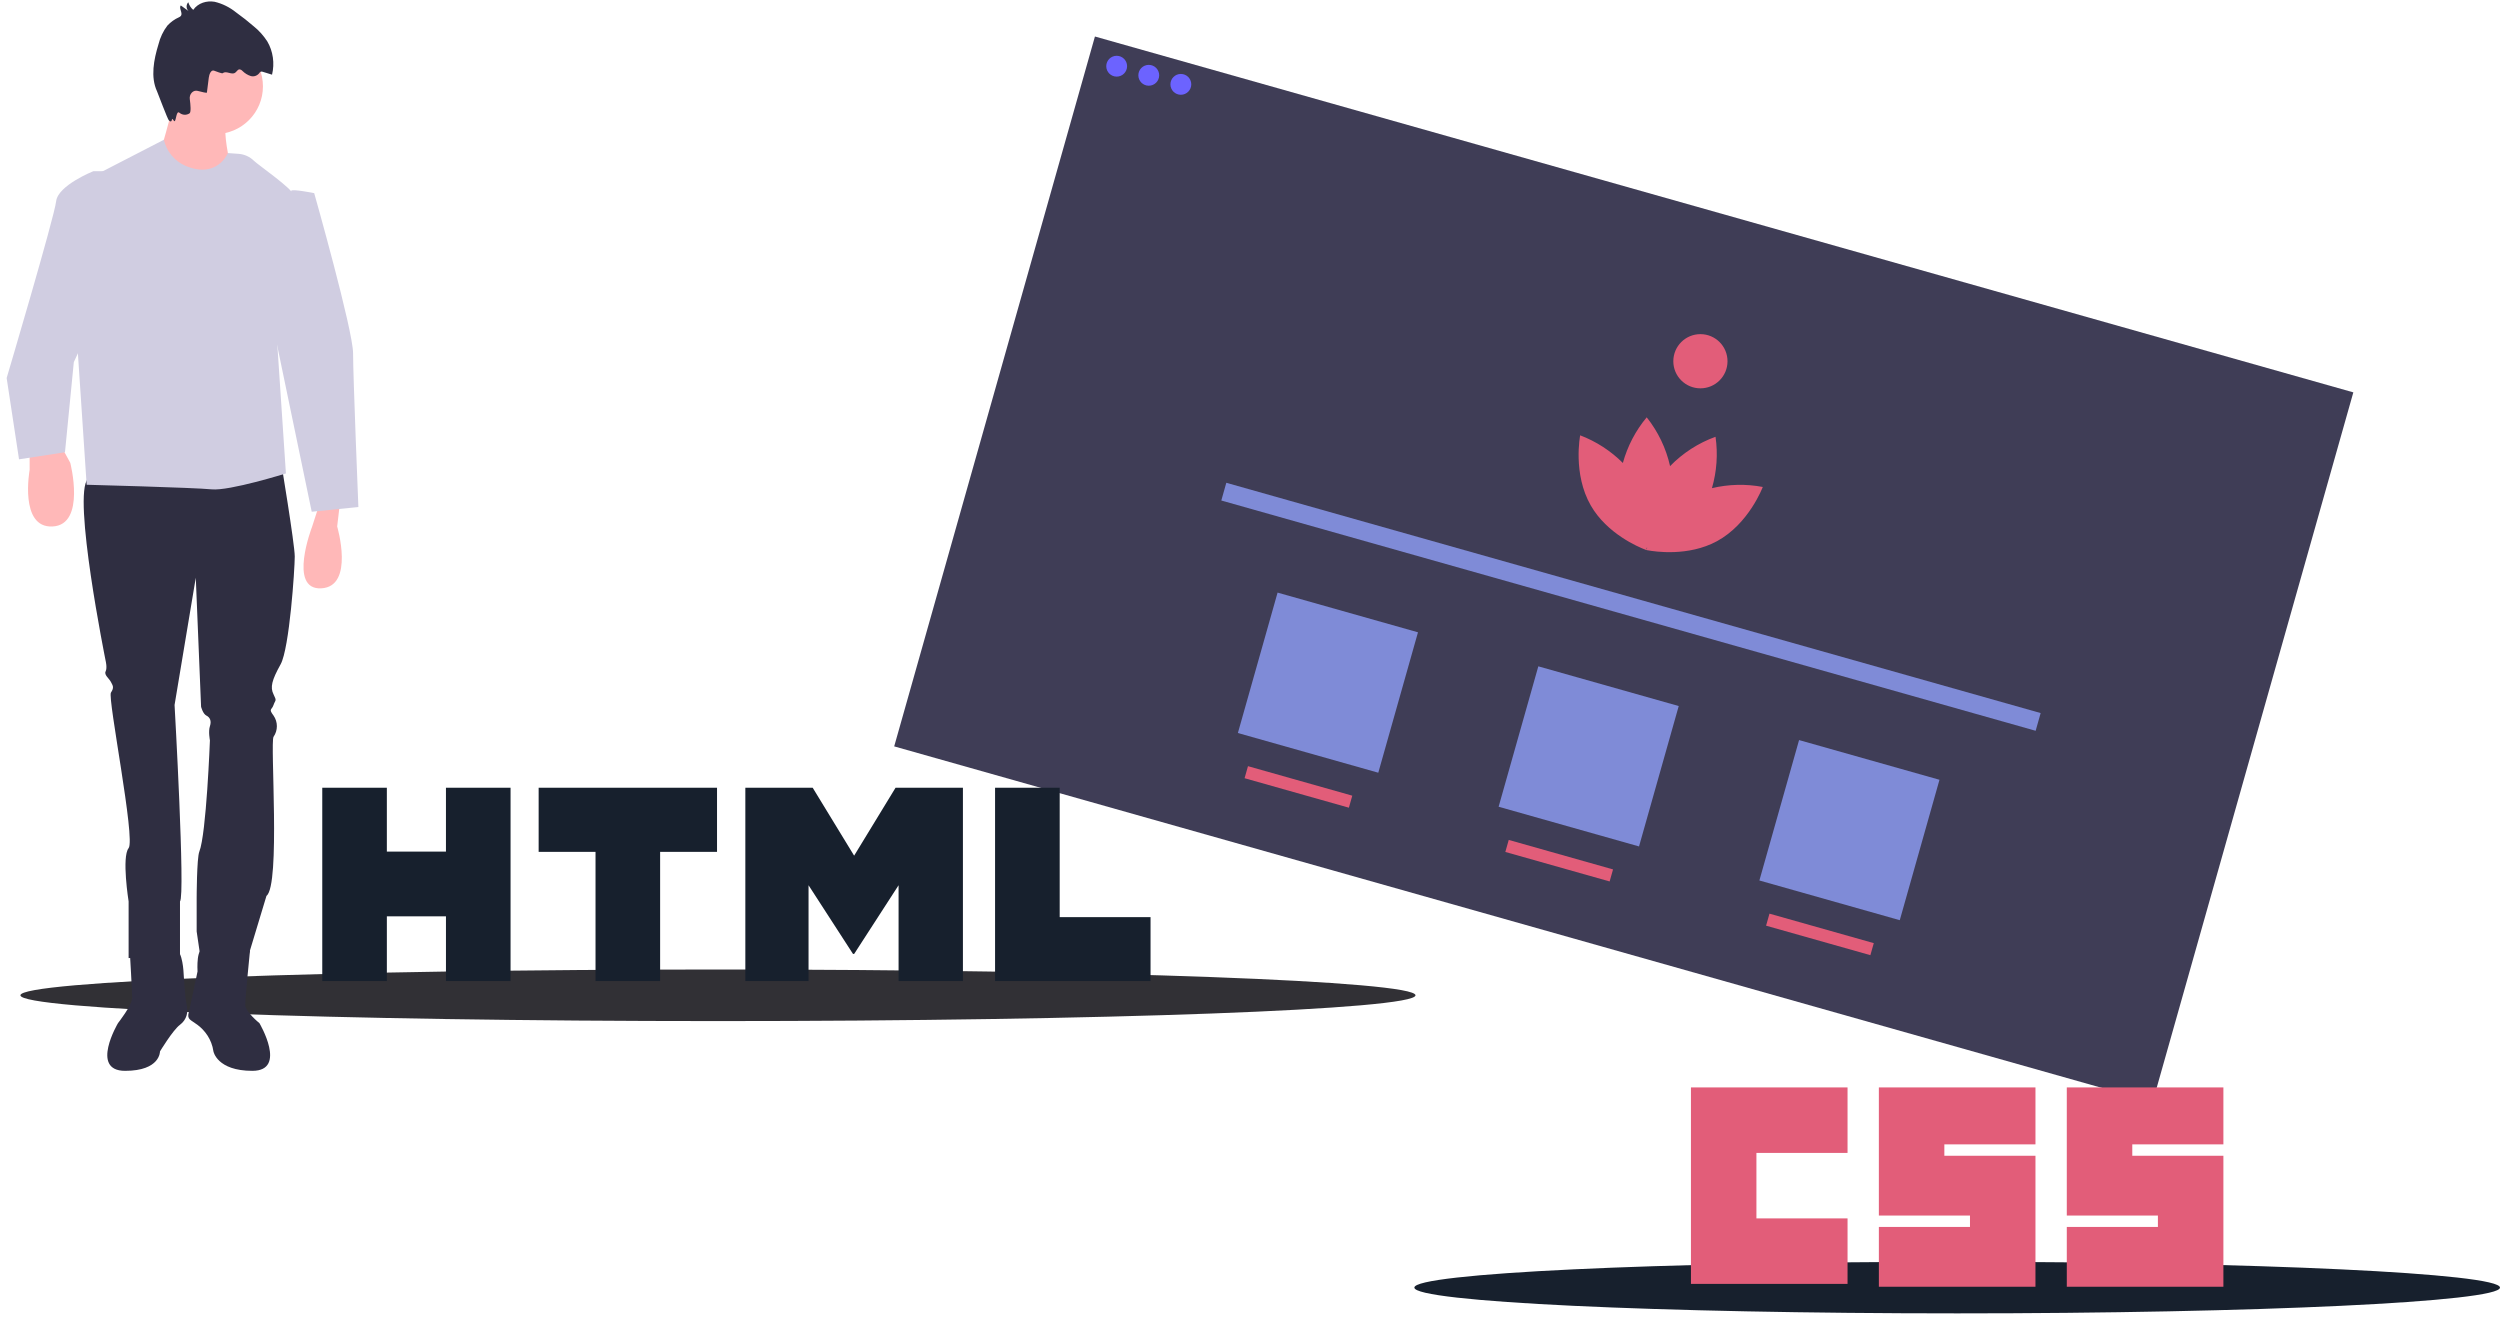 <svg width="375" height="198" viewBox="0 0 375 198" fill="none" xmlns="http://www.w3.org/2000/svg">
<path d="M164.24 5.477L134.129 111.957L322.889 165.335L353 58.855L164.24 5.477Z" fill="#3F3D56"/>
<path d="M167.501 11.494C168.364 11.494 169.064 10.794 169.064 9.931C169.064 9.067 168.364 8.367 167.501 8.367C166.637 8.367 165.938 9.067 165.938 9.931C165.938 10.794 166.637 11.494 167.501 11.494Z" fill="#6C63FF"/>
<path d="M172.315 12.857C173.179 12.857 173.879 12.157 173.879 11.294C173.879 10.43 173.179 9.73 172.315 9.73C171.452 9.73 170.752 10.43 170.752 11.294C170.752 12.157 171.452 12.857 172.315 12.857Z" fill="#6C63FF"/>
<path d="M177.128 14.216C177.991 14.216 178.691 13.517 178.691 12.653C178.691 11.79 177.991 11.09 177.128 11.09C176.264 11.09 175.564 11.79 175.564 12.653C175.564 13.517 176.264 14.216 177.128 14.216Z" fill="#6C63FF"/>
<path d="M264.417 73.044C261.89 72.566 259.291 72.628 256.79 73.224C257.518 70.723 257.702 68.095 257.329 65.517C254.753 66.449 252.422 67.954 250.511 69.917C249.911 67.243 248.713 64.741 247.006 62.598C245.338 64.599 244.119 66.934 243.429 69.446C241.611 67.628 239.428 66.215 237.025 65.298C237.025 65.298 235.887 71.088 238.628 75.84C241.067 80.068 245.755 82.047 246.757 82.431L246.78 82.46L246.793 82.445C246.894 82.484 246.951 82.504 246.951 82.504C246.951 82.504 246.973 82.392 247.002 82.194C247.02 82.172 247.039 82.149 247.059 82.124C247.062 82.156 247.066 82.184 247.07 82.213C246.991 82.398 246.951 82.504 246.951 82.504C246.951 82.504 247.01 82.517 247.117 82.537L247.12 82.556L247.155 82.544C248.21 82.741 253.239 83.51 257.532 81.185C262.355 78.573 264.417 73.044 264.417 73.044Z" fill="#E25D79"/>
<path d="M255.063 58.25C257.308 58.25 259.127 56.431 259.127 54.186C259.127 51.941 257.308 50.121 255.063 50.121C252.818 50.121 250.998 51.941 250.998 54.186C250.998 56.431 252.818 58.25 255.063 58.25Z" fill="#E25D79"/>
<path d="M306.098 106.96L183.947 72.418L183.196 75.076L305.347 109.618L306.098 106.96Z" fill="#7F8BD7"/>
<path d="M212.697 94.846L191.637 88.891L185.681 109.951L206.742 115.907L212.697 94.846Z" fill="#7F8BD7"/>
<path d="M251.809 105.905L230.748 99.949L224.792 121.01L245.853 126.965L251.809 105.905Z" fill="#7F8BD7"/>
<path d="M290.922 116.967L269.861 111.012L263.906 132.072L284.966 138.028L290.922 116.967Z" fill="#7F8BD7"/>
<path d="M202.842 119.35L187.197 114.926L186.687 116.731L202.332 121.155L202.842 119.35Z" fill="#E25D79"/>
<path d="M241.956 130.412L226.311 125.988L225.8 127.793L241.445 132.218L241.956 130.412Z" fill="#E25D79"/>
<path d="M281.067 141.471L265.422 137.047L264.911 138.852L280.556 143.276L281.067 141.471Z" fill="#E25D79"/>
<path d="M107.694 153.163C165.481 153.163 212.327 151.431 212.327 149.294C212.327 147.158 165.481 145.426 107.694 145.426C49.906 145.426 3.061 147.158 3.061 149.294C3.061 151.431 49.906 153.163 107.694 153.163Z" fill="#313035"/>
<path d="M293.577 197.006C338.545 197.006 374.999 195.275 374.999 193.138C374.999 191.002 338.545 189.27 293.577 189.27C248.608 189.27 212.154 191.002 212.154 193.138C212.154 195.275 248.608 197.006 293.577 197.006Z" fill="#17202D"/>
<path d="M253.641 163.113H277.131V172.937H263.464V182.76H277.132V192.583H253.641V163.113ZM281.829 163.113H305.32V171.655H291.653V173.364H305.32V193.011H281.83V184.041H295.497V182.332H281.829L281.829 163.113ZM310.019 163.113H333.509V171.655H319.842V173.364H333.509V193.011H310.019V184.041H323.686V182.332H310.019L310.019 163.113Z" fill="#E25D79"/>
<path d="M48.338 118.164H58.028V127.738H66.893V118.164H76.584V147.157H66.894V137.448H58.029V147.157H48.339V118.164H48.338ZM89.327 127.779H80.797V118.164H107.554V127.779H99.019V147.157H89.329V127.779H89.327ZM111.801 118.164H121.905L128.12 128.351L134.33 118.164H144.438V147.157H134.787V132.786L128.12 143.095H127.953L121.282 132.786V147.157H111.801V118.164ZM149.261 118.164H158.954V137.574H172.582V147.157H149.26V118.164H149.261Z" fill="#17202D"/>
<path d="M42.092 68.894C42.092 68.894 44.213 81.62 44.213 83.476C44.213 85.332 43.418 97.262 42.092 99.648C40.767 102.035 40.502 103.095 41.032 104.155C41.562 105.216 41.297 104.951 41.032 105.746C40.767 106.542 40.237 106.276 41.032 107.337C41.357 107.804 41.531 108.359 41.531 108.928C41.531 109.496 41.357 110.051 41.032 110.518C40.502 111.314 42.092 132.788 39.971 134.379C38.499 139.213 36.999 144.213 36.999 144.213H30.162L29.499 139.713V134.713C29.499 134.713 29.512 128.713 29.897 127.751C30.957 125.1 31.488 111.049 31.488 111.049C31.488 111.049 31.223 109.723 31.488 108.928C31.753 108.132 31.488 107.602 30.957 107.337C30.427 107.072 30.162 106.011 30.162 106.011L29.367 86.658L26.185 105.746C26.185 105.746 27.812 134.418 26.999 135.213V143.213L19.292 143.713V135.213C19.292 135.213 18.232 128.546 19.292 127.221C20.353 125.895 16.111 104.686 16.641 103.89C17.171 103.095 16.906 102.83 16.641 102.3C16.376 101.769 15.58 101.239 15.845 100.709C16.111 100.179 15.845 99.118 15.845 99.118C15.845 99.118 10.808 74.197 13.194 71.811C15.58 69.425 42.092 68.894 42.092 68.894Z" fill="#2F2E41"/>
<path d="M32.017 143.658C32.017 143.658 33.257 141.724 37.498 142.598C37.498 142.598 36.79 149.652 36.79 150.713C36.79 151.773 38.911 153.468 38.911 153.468C38.911 153.468 43.153 160.626 37.85 160.626C32.548 160.626 32.017 157.713 32.017 157.713C31.752 155.857 30.692 154.528 29.631 153.733C28.571 152.937 28.041 152.937 28.306 151.877C28.571 150.816 29.631 145.713 29.631 145.713C29.631 145.713 29.366 141.537 30.825 142.598L32.283 143.658" fill="#2F2E41"/>
<path d="M24.498 143.213C24.498 143.213 23.739 142.339 19.498 143.213C19.498 143.213 19.821 148.653 19.821 149.713C19.821 150.773 17.7 153.468 17.7 153.468C17.7 153.468 13.458 160.626 18.761 160.626C24.063 160.626 23.998 157.713 23.998 157.713C23.998 157.713 25.919 154.528 26.979 153.733C28.04 152.937 28.263 151.773 27.998 150.713C27.732 149.653 27.51 145.514 27.51 145.514C27.51 145.514 27.244 141.537 25.786 142.598L24.41 143.144" fill="#2F2E41"/>
<path d="M32.283 20.113C36.237 20.113 39.441 16.909 39.441 12.955C39.441 9.002 36.237 5.797 32.283 5.797C28.33 5.797 25.125 9.002 25.125 12.955C25.125 16.909 28.33 20.113 32.283 20.113Z" fill="#FFB8B8"/>
<path d="M26.449 14.016C26.449 14.016 23.533 25.416 23.002 25.681C22.472 25.946 35.198 27.006 35.198 27.006C35.198 27.006 32.017 17.197 35.198 15.606L26.449 14.016Z" fill="#FFB8B8"/>
<path d="M24.587 20.962L24.587 20.961L13.998 26.423L11.498 50.214L12.998 72.713C12.998 72.713 29.101 73.137 31.752 73.402C34.403 73.667 42.887 71.016 42.887 71.016L41.498 50.214L43.998 29.213C43.925 28.342 38.716 24.735 38.094 24.121C37.472 23.506 36.651 23.135 35.778 23.074L34.186 22.961C34.186 22.961 32.596 26.899 27.81 24.868C27.003 24.517 26.29 23.98 25.73 23.301C25.17 22.623 24.779 21.821 24.587 20.962Z" fill="#D0CDE1"/>
<path d="M4.445 66.512V70.489C4.445 70.489 2.855 79.237 7.892 78.972C12.929 78.707 10.543 69.428 10.543 69.428L8.952 66.512H4.445Z" fill="#FFB8B8"/>
<path d="M51.106 74.464L50.576 78.971C50.576 78.971 53.227 87.985 48.19 88.25C43.153 88.515 46.809 79.026 46.809 79.026L48.455 73.934L51.106 74.464Z" fill="#FFB8B8"/>
<path d="M43.682 28.6C43.947 28.335 47.129 28.968 47.129 28.968C47.129 28.968 52.961 49.544 52.961 52.991C52.961 56.438 53.757 76.056 53.757 76.056L46.758 76.762L41.094 49.503L43.682 28.6Z" fill="#D0CDE1"/>
<path d="M15.845 25.684H13.989C13.989 25.684 8.687 27.805 8.421 30.191C8.156 32.577 0.998 56.703 0.998 56.703L2.854 68.898L9.747 67.838L11.073 54.316L17.966 39.47L15.845 25.684Z" fill="#D0CDE1"/>
<path d="M31.036 13.883L31.317 11.655C31.382 11.136 31.649 10.453 32.093 10.594C32.47 10.714 33.292 11.082 33.43 10.971C33.946 10.556 34.726 11.283 35.268 10.913C35.495 10.758 35.643 10.427 35.907 10.405C36.084 10.418 36.251 10.504 36.376 10.647C36.728 10.995 37.143 11.252 37.591 11.398C37.816 11.468 38.053 11.468 38.278 11.398C38.503 11.328 38.707 11.191 38.87 11.001C38.928 10.9 39.005 10.816 39.096 10.755C39.203 10.719 39.318 10.725 39.421 10.771L40.806 11.201C41.01 10.36 41.052 9.479 40.929 8.618C40.806 7.757 40.522 6.936 40.094 6.212C39.532 5.344 38.851 4.584 38.077 3.963C37.219 3.22 36.334 2.521 35.421 1.866C34.454 1.087 33.355 0.543 32.195 0.268C31.027 0.066 29.719 0.428 28.984 1.481C28.639 1.196 28.379 0.797 28.241 0.337C28.158 0.423 28.093 0.528 28.05 0.645C28.008 0.762 27.988 0.888 27.992 1.015C27.997 1.141 28.026 1.265 28.078 1.378C28.129 1.49 28.201 1.589 28.29 1.666L27.118 0.814C26.789 1.208 27.432 1.922 27.152 2.361C27.067 2.47 26.958 2.551 26.836 2.596C26.2 2.878 25.617 3.296 25.119 3.827C24.487 4.645 24.025 5.615 23.766 6.664C23.068 8.943 22.561 11.558 23.552 13.692C23.665 13.934 25.149 17.928 25.347 18.083C26.015 18.61 25.58 17.336 26.059 18.083C26.434 18.669 26.364 16.426 26.922 16.918C27.141 17.097 27.401 17.199 27.67 17.213C27.938 17.226 28.205 17.151 28.437 16.996C28.668 16.813 28.594 15.799 28.469 14.867C28.445 14.689 28.46 14.508 28.512 14.338C28.564 14.169 28.652 14.017 28.767 13.895C28.883 13.773 29.023 13.685 29.176 13.639C29.328 13.594 29.488 13.591 29.642 13.632C30.337 13.818 31.024 13.977 31.036 13.883Z" fill="#2F2E41"/>
</svg>
